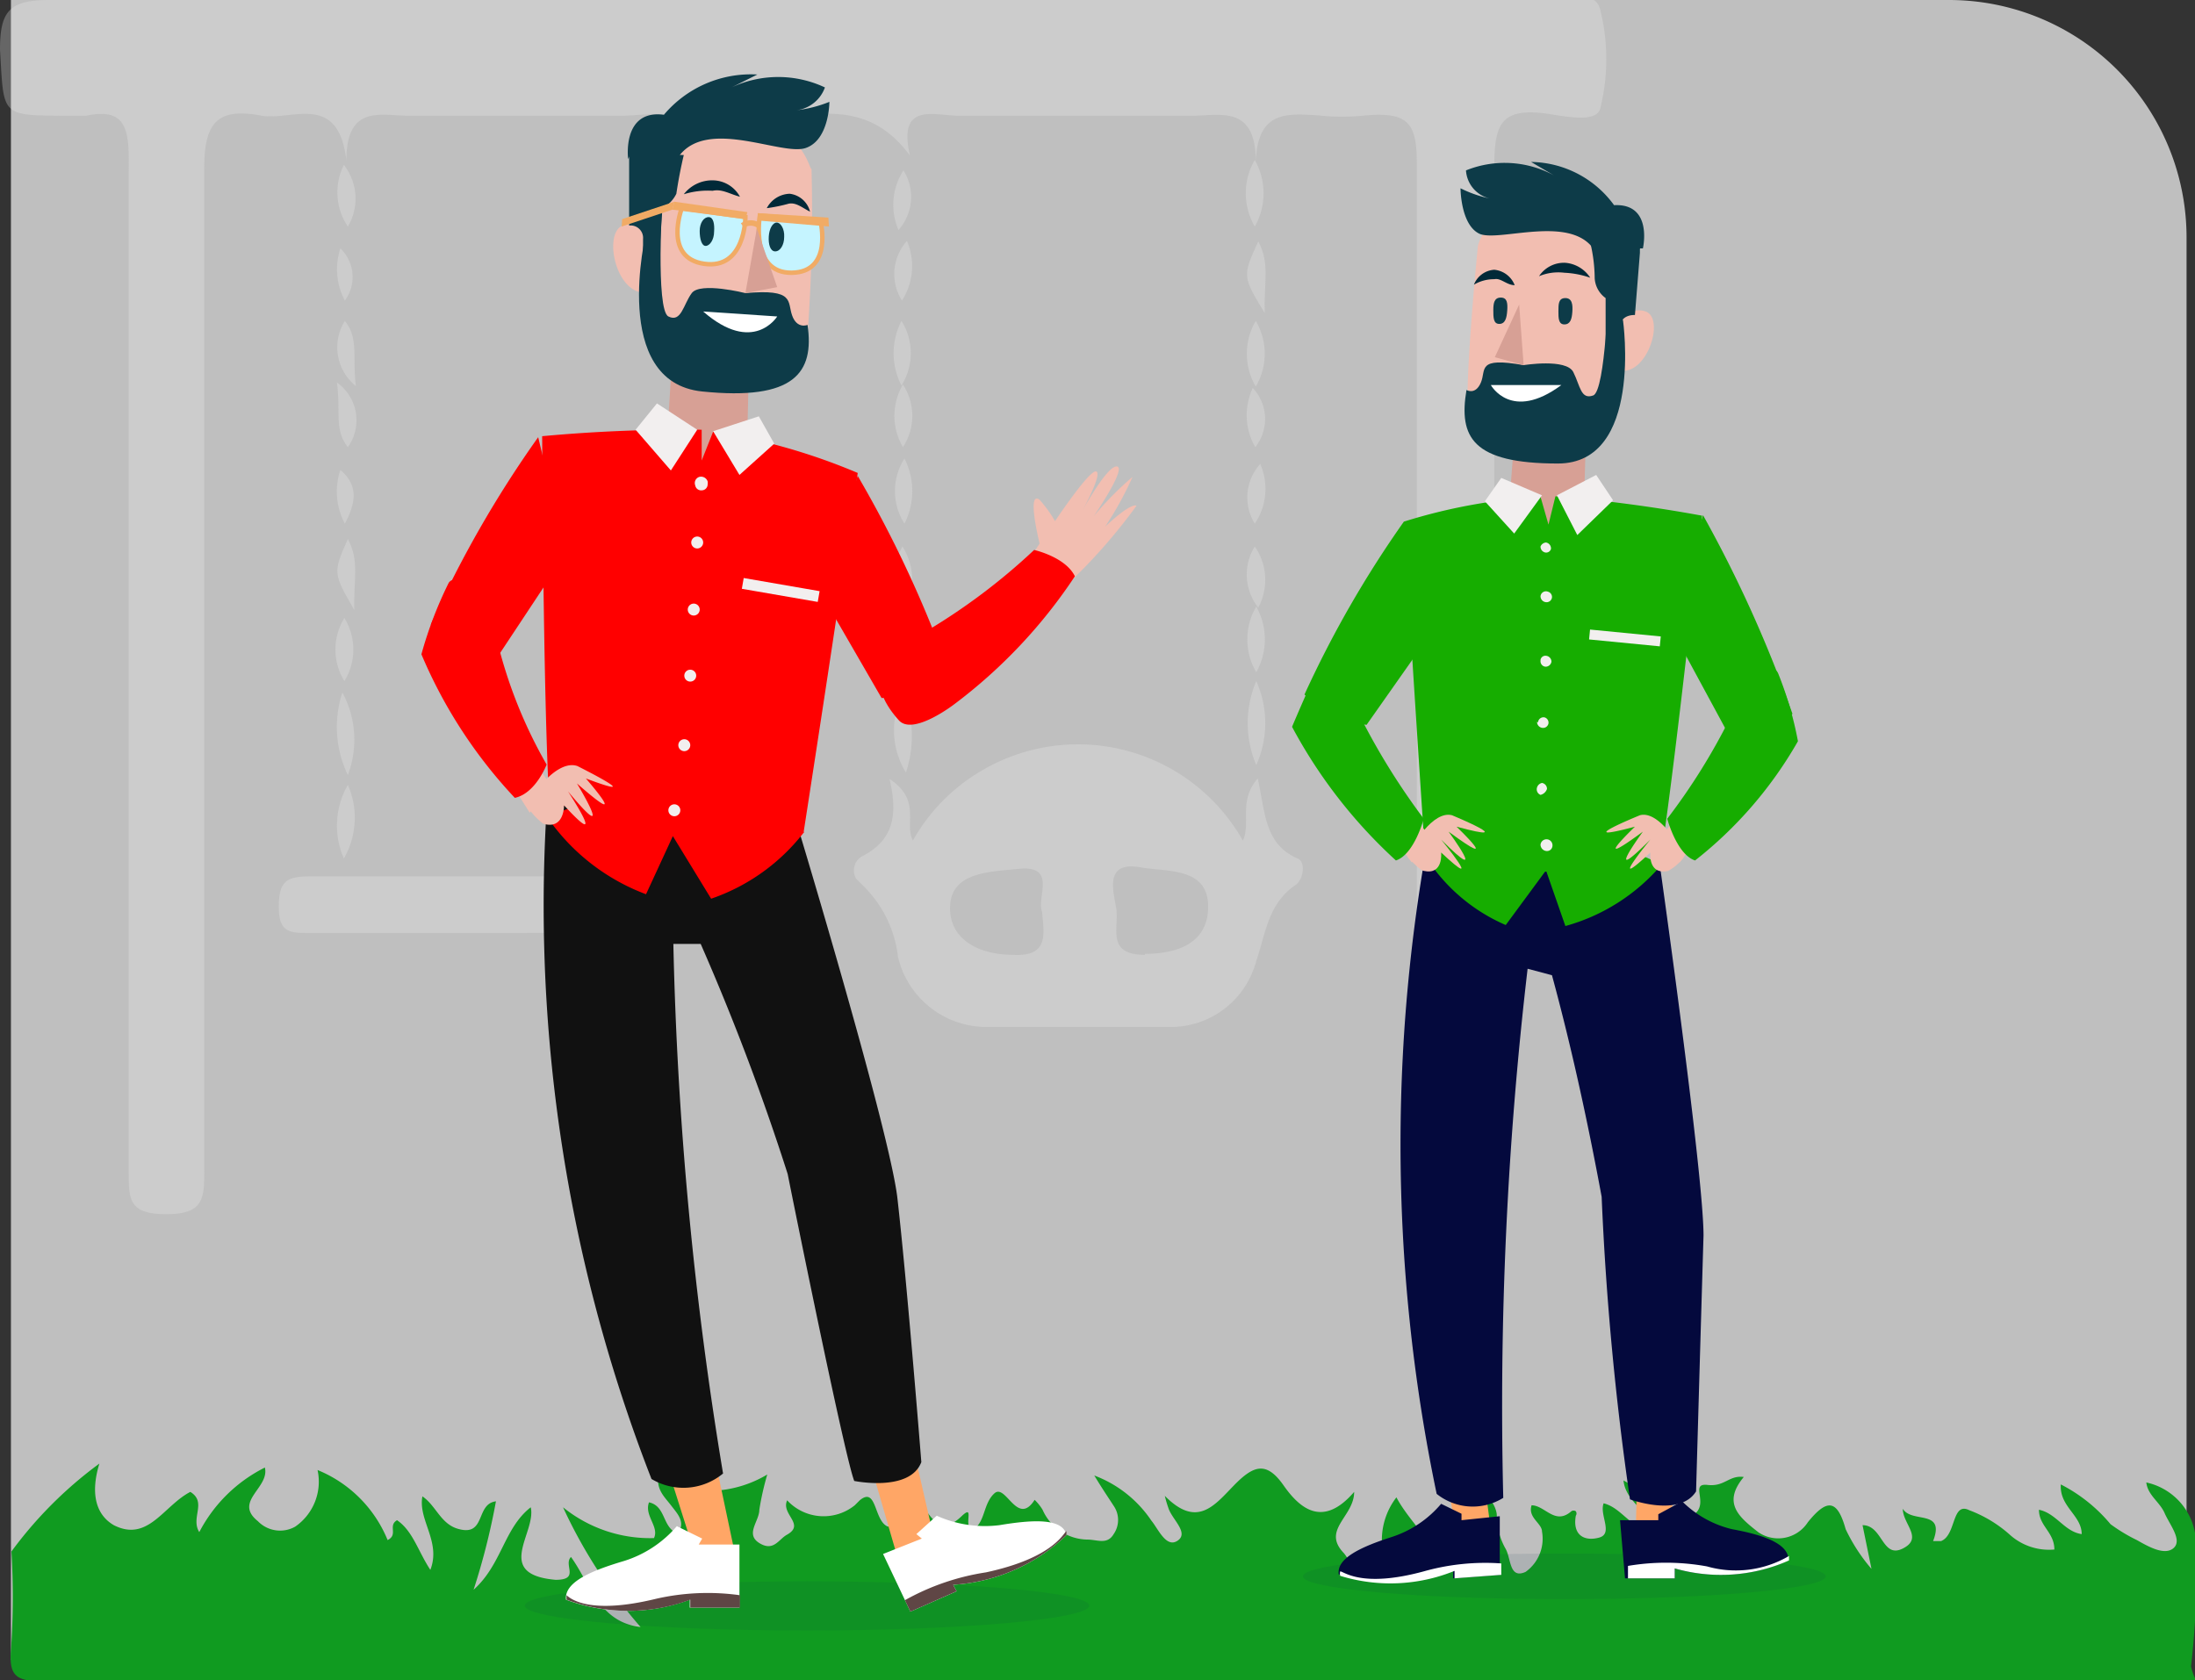 <svg xmlns="http://www.w3.org/2000/svg" viewBox="0 0 44.17 33.82"><rect x="0" y="0" width="44.17" height="33.82" fill="#333333" stroke="none"/><defs><style>.cls-1{fill:#bfbfbf;}.cls-2{opacity:0.27;}.cls-3{fill:#efefef;}.cls-4{fill:#109b20;}.cls-5{fill:#f2beb1;}.cls-6,.cls-8{fill:#0d3b48;}.cls-6{opacity:0.1;isolation:isolate;}.cls-7{fill:#d7a095;}.cls-9{fill:#002938;}.cls-10{fill:#fff;}.cls-11{fill:#c5f4ff;stroke-width:0.09px;}.cls-11,.cls-13{stroke:#f1ab65;stroke-miterlimit:10;}.cls-12{fill:#f1ab65;}.cls-13{fill:none;stroke-width:0.11px;}.cls-14{fill:#ffa666;}.cls-15{fill:#5f4645;}.cls-16{fill:#111;}.cls-17{fill:red;}.cls-18{fill:#f2efef;}.cls-19{fill:#04093d;}.cls-20{fill:#16ad00;}</style></defs><title>marking-marriage-hall</title><g id="Layer_2" data-name="Layer 2"><g id="Layer_1-2" data-name="Layer 1"><path class="cls-1" d="M.22,0h39A4.78,4.78,0,0,1,44,4.78V33.41H.22Z"/><g class="cls-2"><path class="cls-3" d="M25.27,3.25c0-1.15-.73-.92-1.29-.92H19.31c-.51,0-1.25-.29-1,.8-1.09-1.48-2.52-.49-3.69-.8-.65-.15-.26.56-.63.8-.08-1.07-.87-.8-1.5-.8H8.24c-.57,0-1.27-.24-1.27.9-.16-1.38-1.09-.8-1.7-.9-.92-.18-1.17.16-1.16,1.11,0,6.7,0,13.4,0,20.11,0,.56,0,.89-.76.89s-.76-.29-.76-.87V3.18c0-.69-.15-1-.86-.85H1.26C0,2.32.08,2.32,0,1c0-.78.19-1,1-1h30.2c.34,0,.9-.22,1,.19a4.11,4.11,0,0,1,0,2c-.09.3-.75.14-1.13.09-.86-.1-1,.22-1,1.06v20.2c0,.58,0,.86-.81.87s-.75-.33-.75-.89V3.26c0-.8-.2-1-1-.94a4.35,4.35,0,0,1-1,0C25.9,2.29,25.31,2.22,25.27,3.25Z"/><path class="cls-3" d="M26.11,17.28c-.67-.29-.65-.94-.8-1.61-.4.46-.13.9-.3,1.25a3.81,3.81,0,0,0-5.2-1.44,3.76,3.76,0,0,0-1.44,1.44c-.18-.34.18-.81-.47-1.24.18.75.06,1.25-.56,1.56a.33.33,0,0,0-.11.45l.11.11a2.38,2.38,0,0,1,.73,1.46,1.83,1.83,0,0,0,1.86,1.41h3.54a1.78,1.78,0,0,0,1.81-1.33c.19-.54.23-1.16.81-1.54C26.25,17.65,26.26,17.33,26.11,17.28Zm-5.72,1.94c-.72,0-1.31-.33-1.27-1s.81-.67,1.36-.73c.81-.09.37.58.49.86C21,18.77,21.13,19.26,20.39,19.22Zm2.65,0c-.8,0-.51-.56-.58-.95s-.22-.94.5-.81c.52.09,1.32,0,1.35.74s-.55,1-1.27,1Z"/><path class="cls-3" d="M10.23,18.78h-4c-.39,0-.62,0-.62-.52s.15-.62.63-.62h8.19c.46,0,.57.14.57.58s-.14.57-.58.56C13,18.77,11.63,18.78,10.23,18.78Z"/><path class="cls-3" d="M6.89,13.94A2,2,0,0,1,7,15.6,2.22,2.22,0,0,1,6.89,13.94Z"/><path class="cls-3" d="M14.06,15.4a2.16,2.16,0,0,1,0-1.69A2.07,2.07,0,0,1,14.06,15.4Z"/><path class="cls-3" d="M18.18,13.94a2.34,2.34,0,0,1,.05,1.61A1.62,1.62,0,0,1,18.18,13.94Z"/><path class="cls-3" d="M25.28,15.4a2.16,2.16,0,0,1,0-1.69A2.07,2.07,0,0,1,25.28,15.4Z"/><path class="cls-3" d="M6.92,17.28A1.64,1.64,0,0,1,7,15.8,1.64,1.64,0,0,1,6.92,17.28Z"/><path class="cls-3" d="M14.06,17.27a2.16,2.16,0,0,1,0-1.69A2.07,2.07,0,0,1,14.06,17.27Z"/><path class="cls-3" d="M6.94,6.46c.28.35.15.72.22,1.31A1,1,0,0,1,6.94,6.46Z"/><path class="cls-3" d="M14,6.46a1.18,1.18,0,0,1,.07,1.23A1.07,1.07,0,0,1,14,6.46Z"/><path class="cls-3" d="M18.14,6.46a1.22,1.22,0,0,1,0,1.3A1.42,1.42,0,0,1,18.14,6.46Z"/><path class="cls-3" d="M25.27,6.46a1.3,1.3,0,0,1,0,1.32A1.3,1.3,0,0,1,25.27,6.46Z"/><path class="cls-3" d="M7,9c-.28-.35-.14-.72-.22-1.3A.93.93,0,0,1,7,9Z"/><path class="cls-3" d="M14.06,9a1.27,1.27,0,0,1,0-1.28A1.19,1.19,0,0,1,14.06,9Z"/><path class="cls-3" d="M18.17,9a1.24,1.24,0,0,1,0-1.26A1.15,1.15,0,0,1,18.17,9Z"/><path class="cls-3" d="M25.26,9a1.28,1.28,0,0,1-.05-1.19A.91.91,0,0,1,25.26,9Z"/><path class="cls-3" d="M18.2,10.54a1.22,1.22,0,0,1,0-1.31A1.44,1.44,0,0,1,18.2,10.54Z"/><path class="cls-3" d="M25.36,9.34a1.25,1.25,0,0,1-.11,1.2A1,1,0,0,1,25.36,9.34Z"/><path class="cls-3" d="M7,10.85c.24.45.11.8.13,1.43C6.7,11.53,6.7,11.53,7,10.85Z"/><path class="cls-3" d="M14.05,11a1.26,1.26,0,0,1,.08,1.18C13.68,11.71,13.88,11.32,14.05,11Z"/><path class="cls-3" d="M18.16,11a1.26,1.26,0,0,1,.09,1.18C17.81,11.71,18,11.32,18.16,11Z"/><path class="cls-3" d="M25.25,11a1.18,1.18,0,0,1,.07,1.23A1.07,1.07,0,0,1,25.25,11Z"/><path class="cls-3" d="M6.93,12.44a1.21,1.21,0,0,1,0,1.27A1.21,1.21,0,0,1,6.93,12.44Z"/><path class="cls-3" d="M14.06,13.53a1.24,1.24,0,0,1,0-1.26A1.15,1.15,0,0,1,14.06,13.53Z"/><path class="cls-3" d="M18.14,12.44a1.24,1.24,0,0,1,0,1.31A1.44,1.44,0,0,1,18.14,12.44Z"/><path class="cls-3" d="M25.28,13.53a1.3,1.3,0,0,1,0-1.32A1.35,1.35,0,0,1,25.28,13.53Z"/><path class="cls-3" d="M7,4.56a1.23,1.23,0,0,1-.08-1.24A1.1,1.1,0,0,1,7,4.56Z"/><path class="cls-3" d="M14.07,4.56c-.3-.36-.19-.73-.14-1.34A1.16,1.16,0,0,1,14.07,4.56Z"/><path class="cls-3" d="M18.08,4.63a1.28,1.28,0,0,1,.1-1.2A1,1,0,0,1,18.08,4.63Z"/><path class="cls-3" d="M25.25,3.22a1.36,1.36,0,0,1,0,1.34A1.33,1.33,0,0,1,25.25,3.22Z"/><path class="cls-3" d="M6.94,6.05A1.33,1.33,0,0,1,6.85,5,.8.8,0,0,1,6.94,6.05Z"/><path class="cls-3" d="M14.13,4.85A1.25,1.25,0,0,1,14,6.05,1,1,0,0,1,14.13,4.85Z"/><path class="cls-3" d="M6.94,10.54a1.36,1.36,0,0,1-.09-1.08C7.24,9.79,7.14,10.16,6.94,10.54Z"/><path class="cls-3" d="M18.25,4.85a1.28,1.28,0,0,1-.1,1.2A1,1,0,0,1,18.25,4.85Z"/><path class="cls-3" d="M25.32,4.86c.24.45.11.81.13,1.44C25,5.56,25,5.56,25.32,4.86Z"/><path class="cls-3" d="M14.08,10.54a1.22,1.22,0,0,1,0-1.31A1.41,1.41,0,0,1,14.08,10.54Z"/></g><path class="cls-4" d="M.23,31.23A8.25,8.25,0,0,1,2,29.46c-.16.52-.12,1,.29,1.24.69.35,1-.39,1.54-.67.34.21,0,.52.18.81a3,3,0,0,1,1.32-1.3c.1.41-.64.68-.14,1.08a.62.62,0,0,0,.75.11,1.1,1.1,0,0,0,.45-1.14A2.57,2.57,0,0,1,7.8,31c.22-.11,0-.29.19-.4.32.22.42.62.67,1,.22-.57-.25-1-.16-1.48.28.19.37.57.74.66.54.14.33-.51.74-.56A13.79,13.79,0,0,1,9.53,32c.57-.51.61-1.24,1.15-1.66.12.51-.76,1.35.5,1.46.5,0,.15-.3.31-.46.39.54.56,1.31,1.4,1.41a10.06,10.06,0,0,1-1.56-2.41,2.78,2.78,0,0,0,1.83.62c.11-.23-.2-.45-.1-.72.35.08.26.51.58.63.16-.23,0-.39-.13-.56s-.27-.29-.27-.53a2.32,2.32,0,0,0,2.2-.1,5.62,5.62,0,0,0-.16.71c0,.23-.29.49,0,.67s.39-.08.56-.17c.37-.21-.13-.41,0-.69a1,1,0,0,0,1.36.1l.1-.1c.35-.29.28.42.57.53.62-.29-.06-.62-.05-1,.38.09.53.37.73.58s.36.64.81.2c.27-.25,0,.25.22.28.25-.15.2-.52.43-.73s.46.68.81.13a1,1,0,0,1,.16.2,1,1,0,0,0,.9.6c.2,0,.4.11.53-.11a.5.5,0,0,0,0-.57c-.11-.17-.22-.33-.39-.61a2.4,2.4,0,0,1,1.15.91c.14.17.3.56.53.4s-.12-.43-.19-.66a2.17,2.17,0,0,1-.07-.24c.65.66,1,.19,1.39-.21s.65-.5,1,0,.81.84,1.42.13c0,.5-.66.76-.21,1.23.13.15.17.38.42.34s.33-.28.35-.51a1.41,1.41,0,0,1,.29-.95c.27.51.75.86.88,1.48,0-.52.58-.81.57-1.29a.23.23,0,0,1,.23-.24h0c.22,0,.34.29.34.41a1.36,1.36,0,0,0,.18.68c.11.2.07.61.4.46a.82.82,0,0,0,.33-.81c0-.17-.29-.28-.21-.53.27,0,.47.41.8.12a.08.08,0,0,1,.09,0,.08.08,0,0,1,0,.09c-.07.4.18.52.47.44s0-.46.09-.69c.36.09.53.49.92.54,0-.4-.48-.57-.52-1a2.36,2.36,0,0,1,.8.71c.27.27.43.17.66-.06s-.12-.6.23-.56.43-.2.73-.16c-.44.53-.09.81.29,1.11a.71.71,0,0,0,1-.2s0,0,0,0c.38-.47.59-.47.76.14a3.55,3.55,0,0,0,.52.8l-.18-.88c.41,0,.39.68.81.47s0-.49,0-.8c.18.3.86,0,.61.65h.16c.31-.12.21-.8.57-.62a2.58,2.58,0,0,1,.8.48,1.18,1.18,0,0,0,.91.31c0-.35-.31-.47-.31-.8.35.07.51.44.86.49,0-.38-.45-.55-.42-1a3.19,3.19,0,0,1,1,.8A3.39,3.39,0,0,0,43,31c.23.13.56.32.74.16s-.08-.47-.18-.7-.34-.36-.37-.62a1.27,1.27,0,0,1,1,1.28,16.28,16.28,0,0,1-.1,2.42,1.11,1.11,0,0,0,.11.3q-21.65,0-43.37,0c-.51,0-.65-.12-.61-.62A15.67,15.67,0,0,0,.23,31.23Z"/><path class="cls-5" d="M20.72,11.25l.2-.31s-.27-1.08,0-.88a2.61,2.61,0,0,1,.31.43s.7-1.05.83-1-.28.79-.28.79.51-.93.7-.89-.47,1-.47,1a6.46,6.46,0,0,1,.78-.79,6.89,6.89,0,0,1-.55,1s.5-.48.63-.42a11.29,11.29,0,0,1-1.41,1.6Z"/><path class="cls-6" d="M21.92,32.32c0,.27-2.55.5-5.68.5s-5.68-.23-5.68-.5,2.54-.49,5.68-.49S21.92,32.05,21.92,32.32Z"/><polygon class="cls-7" points="13.58 6.31 13.44 8.58 13.25 9.73 14.1 10.01 15.06 10.36 15.04 8.68 15.08 6.95 13.58 6.31"/><path class="cls-5" d="M14.2,2.5c-1.15.21-1.15,1-1.15,1A6.64,6.64,0,0,0,13,4.69a.38.38,0,0,0-.47-.15c-.39.15-.15,1.35.44,1.35a3.68,3.68,0,0,0,.19.86,2.32,2.32,0,0,0,1.51,1,1.34,1.34,0,0,0,1.58-1c.08-1.11.11-2.23.08-3.35C16.28,3.44,16.11,2.13,14.2,2.5Z"/><path class="cls-8" d="M13.76,3.12c-.31,0-.79-.14-1.1-.15V4.54a.25.25,0,0,1,.28.27v.57h.31l.08-1.19a.65.65,0,0,0,.28-.29Q13.67,3.5,13.76,3.12Z"/><path class="cls-9" d="M13.76,3.91a.72.72,0,0,1,.58-.28.63.63,0,0,1,.55.33c-.22-.06-.36-.16-.55-.12A1.62,1.62,0,0,0,13.76,3.91Z"/><path class="cls-9" d="M15.43,4.19a.54.54,0,0,1,.46-.29.48.48,0,0,1,.41.36c-.16-.08-.28-.19-.43-.16A3.13,3.13,0,0,1,15.43,4.19Z"/><path class="cls-8" d="M15,5.9s-.91-.23-1.08,0-.21.6-.47.47-.12-2.43-.12-2.43L13,4.69s-.73,3,1.13,3.19,2.26-.38,2.12-1.34c0,0-.21.09-.31-.19S16,5.81,15,5.9Z"/><path class="cls-10" d="M14.15,6.27l1.49.1S15.16,7.15,14.15,6.27Z"/><path class="cls-8" d="M12.64,3.2s-.13-1,.72-.89a2.29,2.29,0,0,1,1.88-.81l-.52.26a2.21,2.21,0,0,1,1.88,0,.7.7,0,0,1-.58.46,2.54,2.54,0,0,0,.67-.17s0,.77-.48.93-1.94-.6-2.53.14S12.75,3,12.75,3"/><path class="cls-11" d="M13.72,4.19,15,4.37s0,1.06-.83.94S13.72,4.19,13.72,4.19Z"/><path class="cls-8" d="M14.37,4.66c0,.17-.09.29-.17.29s-.12-.14-.12-.3.08-.28.18-.28S14.38,4.52,14.37,4.66Z"/><polygon class="cls-12" points="15.04 4.27 13.57 4.06 13.53 4.22 15 4.41 15.04 4.27"/><path class="cls-11" d="M16.51,4.45l-1.22-.11s-.2,1.16.64,1.15S16.51,4.45,16.51,4.45Z"/><polygon class="cls-12" points="15.25 4.29 16.67 4.38 16.68 4.56 15.27 4.44 15.25 4.29"/><path class="cls-8" d="M15.78,4.77c0,.16-.08.29-.18.29s-.14-.14-.13-.3.08-.28.16-.28S15.79,4.61,15.78,4.77Z"/><polygon class="cls-7" points="15 5.9 15.23 4.6 15.64 5.78 15 5.9"/><polygon class="cls-12" points="13.53 4.22 12.51 4.56 12.52 4.41 13.57 4.06 13.53 4.22"/><path class="cls-13" d="M14.94,4.54a.29.29,0,0,1,.33,0"/><polygon class="cls-14" points="14.28 28.86 14.82 31.42 14.15 31.81 13.15 28.65 14.28 28.86"/><path class="cls-10" d="M13.62,30.72a2.3,2.3,0,0,1-1.06.7c-.64.19-1.21.42-1.17.78a3.56,3.56,0,0,0,2.49,0v.16h1V31.09l-.82,0,.07-.12Z"/><path class="cls-15" d="M13.21,32.18c-1.35.33-1.73,0-1.81-.07v.09a3.56,3.56,0,0,0,2.49,0v.16h1v-.25A4.68,4.68,0,0,0,13.21,32.18Z"/><polygon class="cls-14" points="16.44 25.77 18.27 32.07 18.95 31.64 17.68 26.11 16.44 25.77"/><path class="cls-10" d="M18.85,30.51a2.36,2.36,0,0,0,1.26.19c.66-.11,1.28-.15,1.35.2a3.61,3.61,0,0,1-2.28,1l.07.13-.93.41-.55-1.16.78-.31-.11-.09Z"/><path class="cls-15" d="M19.84,31.65c1.35-.29,1.55-.78,1.62-.83v.08a3.61,3.61,0,0,1-2.28,1l.07.13-.93.41-.11-.23A4.82,4.82,0,0,1,19.84,31.65Z"/><path class="cls-16" d="M11.05,15.59a31.77,31.77,0,0,0,2.06,14.18,1.25,1.25,0,0,0,1.44-.11,74.7,74.7,0,0,1-1-10.66h.55a47.82,47.82,0,0,1,1.75,4.63c.2,1,1.16,5.73,1.34,6.18,0,0,1.12.23,1.35-.38,0,0-.28-3.53-.48-5.3-.15-1.35-2-7.47-2-7.47Z"/><path class="cls-17" d="M11.05,16.08a8.36,8.36,0,0,0,5.12.68s.7-4.5,1.09-7.24a12.26,12.26,0,0,0-2.91-.83l-.23.58,0-.62a31.21,31.21,0,0,0-3.21.13S10.93,14,11.05,16.08Z"/><polygon class="cls-18" points="12.79 8.65 13.5 9.47 14.03 8.65 13.22 8.12 12.79 8.65"/><polygon class="cls-18" points="15.58 8.93 14.88 9.56 14.35 8.68 15.27 8.38 15.58 8.93"/><path class="cls-17" d="M17.26,9.58a23.41,23.41,0,0,1,1.83,3.93,2.16,2.16,0,0,1-1.35.54l-1.26-2.18Z"/><path class="cls-17" d="M10.83,8.8a22.3,22.3,0,0,0-2.16,3.77,2.17,2.17,0,0,0,1.35.64l1.37-2.07Z"/><path class="cls-17" d="M11,16.43A4.2,4.2,0,0,0,13,18l.54-1.17.77,1.26a4,4,0,0,0,1.87-1.34L14,15.39Z"/><path class="cls-17" d="M18.58,12.74a12.48,12.48,0,0,0,2.23-1.67s.63.14.82.53a10.37,10.37,0,0,1-2.42,2.57s-.85.66-1.13.32C17,13.28,18.58,12.74,18.58,12.74Z"/><path class="cls-5" d="M11.62,15.42c-.4-.14-.93.56-1,.83a1.42,1.42,0,0,0,.31.33c.43.13.42-.37.42-.37.92,1,.08-.28.08-.28,1,1.2.18-.16.18-.16,1.14,1,.18-.1.18-.1C13.1,16.16,11.62,15.42,11.62,15.42Z"/><path class="cls-18" d="M14.24,9.75a.12.12,0,0,1-.12.12h0a.12.12,0,0,1-.13-.1v0a.13.13,0,0,1,.08-.17h0a.14.14,0,0,1,.17.09A.19.19,0,0,1,14.24,9.75Z"/><path class="cls-18" d="M14.15,10.92a.12.12,0,1,1-.24,0,.12.12,0,0,1,.24,0Z"/><path class="cls-18" d="M14.08,12.27a.12.12,0,1,1-.12-.12.12.12,0,0,1,.12.12Z"/><circle class="cls-18" cx="13.89" cy="13.6" r="0.12"/><path class="cls-18" d="M13.89,15a.12.12,0,0,1-.12.12h0a.12.12,0,0,1,0-.24.12.12,0,0,1,.12.12Z"/><path class="cls-18" d="M13.69,16.31a.12.12,0,0,1-.24,0,.12.12,0,0,1,.24,0Z"/><rect class="cls-18" x="15.6" y="11.1" width="0.22" height="1.55" transform="translate(1.33 25.33) rotate(-80.18)"/><polygon class="cls-5" points="10.66 16.36 10.23 15.68 10.74 15.3 11.08 15.81 10.66 16.36"/><path class="cls-17" d="M10,12.88a9.52,9.52,0,0,0,1,2.51s-.22.58-.64.67a9.73,9.73,0,0,1-1.88-2.89,8.07,8.07,0,0,1,.55-1.44C9.29,11.37,10,12.88,10,12.88Z"/><ellipse class="cls-6" cx="31.48" cy="31.73" rx="5.26" ry="0.46"/><polygon class="cls-14" points="29.81 29.35 30.03 31.03 29.39 31.26 29.05 29.46 29.81 29.35"/><path class="cls-19" d="M29,30.27a2.18,2.18,0,0,1-1,.67c-.59.19-1.11.42-1.06.75a3.37,3.37,0,0,0,2.3-.1v.18l.94-.07V30.52l-.77.08v-.13Z"/><path class="cls-10" d="M28.65,31.63c-1.25.34-1.61,0-1.68,0a.14.14,0,0,0,0,.09,3.43,3.43,0,0,0,2.3-.1v.15l.94-.07v-.23A4.56,4.56,0,0,0,28.65,31.63Z"/><polygon class="cls-14" points="32.95 29.4 32.91 31.09 33.59 31.24 33.71 29.41 32.95 29.4"/><path class="cls-19" d="M33.85,30.22a2.12,2.12,0,0,0,1,.56c.6.11,1.15.28,1.14.63a3.35,3.35,0,0,1-2.29.16v.2h-1l-.1-1.17h.77v-.12Z"/><path class="cls-10" d="M34.35,31.53A2.11,2.11,0,0,0,36,31.32v.09a3.37,3.37,0,0,1-2.3.16v.2h-.94v-.25A4.6,4.6,0,0,1,34.35,31.53Z"/><path class="cls-19" d="M28.91,16a34.38,34.38,0,0,0,0,14.07,1.16,1.16,0,0,0,1.34.08,75.74,75.74,0,0,1,.49-10.65l.49.13c.4,1.47.73,3,1,4.46a59.84,59.84,0,0,0,.57,6.09s1,.37,1.33-.16c0,0,.1-3.49.15-5.15,0-1.24-.87-7.39-.87-7.39Z"/><polygon class="cls-7" points="31.94 7.84 31.88 9.96 31.97 11.03 31.16 11.21 30.23 11.46 30.39 9.91 30.51 8.31 31.94 7.84"/><path class="cls-5" d="M31.69,4.27c1.05.3,1,1,1,1a5.15,5.15,0,0,1,0,1.11.39.39,0,0,1,.45-.1c.35.18,0,1.25-.52,1.18a2.75,2.75,0,0,1-.24.77,2.15,2.15,0,0,1-1.48.82,1.25,1.25,0,0,1-1.37-1c0-1,.21-3.1.21-3.1S30,3.77,31.69,4.27Z"/><path class="cls-8" d="M32,4.88h1v.21l-.1,1.25c-.3,0-.3.23-.3.23v.52h-.29V6a.53.53,0,0,1-.22-.4A3.16,3.16,0,0,0,32,4.88Z"/><path class="cls-9" d="M32,5.59a1.84,1.84,0,0,0-.52-.1,1,1,0,0,0-.51.07.6.6,0,0,1,.53-.27A.66.66,0,0,1,32,5.59Z"/><path class="cls-9" d="M30.48,5.74c-.16,0-.28-.15-.41-.12a.79.79,0,0,0-.41.11.47.47,0,0,1,.41-.3A.49.49,0,0,1,30.48,5.74Z"/><path class="cls-8" d="M30.66,7.35s.86-.14,1,.14.15.56.4.47.31-2.24.31-2.24l.29.73s.41,2.88-1.31,2.88-2-.53-1.84-1.48c0,0,.18.11.29-.15S29.71,7.18,30.66,7.35Z"/><path class="cls-10" d="M31.42,7.75H30S30.41,8.5,31.42,7.75Z"/><path class="cls-8" d="M33.06,5s.21-.91-.58-.87a2.1,2.1,0,0,0-1.67-.87l.46.27a2.08,2.08,0,0,0-1.77-.1A.62.62,0,0,0,30,4a2.44,2.44,0,0,1-.61-.21s0,.72.37.91,1.84-.4,2.32.33S33,5,33,5"/><path class="cls-8" d="M31.36,6.27c0,.13,0,.26.12.26s.15-.11.16-.25,0-.28-.14-.28S31.36,6.12,31.36,6.27Z"/><path class="cls-8" d="M30.05,6.24c0,.15,0,.28.12.28s.15-.12.16-.27,0-.26-.13-.26S30.05,6.1,30.05,6.24Z"/><polygon class="cls-7" points="30.66 7.35 30.57 6.13 30.08 7.19 30.66 7.35"/><path class="cls-20" d="M33.45,17.06a7.56,7.56,0,0,1-4.77.2s-.28-4.19-.43-6.76A11.23,11.23,0,0,1,31,10l.16.56.14-.57a29.4,29.4,0,0,1,2.95.39S33.74,15.12,33.45,17.06Z"/><polygon class="cls-18" points="32.46 10.07 31.74 10.77 31.33 9.97 32.12 9.56 32.46 10.07"/><polygon class="cls-18" points="29.88 10.09 30.47 10.74 31.03 9.97 30.21 9.62 29.88 10.09"/><path class="cls-20" d="M28.25,10.5a21.59,21.59,0,0,0-2,3.48,2.09,2.09,0,0,0,1.25.61l1.35-1.92Z"/><path class="cls-20" d="M34.27,10.37a25.6,25.6,0,0,1,1.8,4,1.93,1.93,0,0,1-1.25.48l-1.25-2.31Z"/><path class="cls-20" d="M33.44,17.4a3.9,3.9,0,0,1-1.94,1.24l-.39-1.12-.81,1.1a3.59,3.59,0,0,1-1.62-1.39l2.16-1Z"/><path class="cls-5" d="M33,16.41c.37-.1.81.6.88.85a1,1,0,0,1-.31.27c-.41.09-.36-.37-.36-.37-.92.86,0-.26,0-.26-1,1-.15-.16-.15-.16-1.13.83-.16-.1-.16-.1C31.55,17,33,16.41,33,16.41Z"/><path class="cls-18" d="M31,11a.12.12,0,0,0,.09.12h0a.1.1,0,0,0,.12-.07,0,0,0,0,0,0,0,.12.12,0,0,0-.1-.13h0A.13.13,0,0,0,31,11Z"/><path class="cls-18" d="M31,12a.12.12,0,0,0,.1.12.11.11,0,0,0,.13-.09h0a.11.11,0,0,0-.08-.12h0A.11.11,0,0,0,31,12Z"/><path class="cls-18" d="M31,13.3a.11.11,0,0,0,.1.12h0a.12.12,0,0,0,.12-.1.12.12,0,0,0-.11-.12.1.1,0,0,0-.11.08Z"/><path class="cls-18" d="M30.93,14.53a.12.12,0,0,0,.1.12.11.11,0,0,0,.13-.09h0a.11.11,0,0,0-.08-.12h0a.11.11,0,0,0-.13.1Z"/><path class="cls-18" d="M30.93,15.85A.12.12,0,0,0,31,16h0a.18.18,0,0,0,.13-.12.12.12,0,0,0-.1-.12A.13.13,0,0,0,30.93,15.85Z"/><path class="cls-18" d="M31,17a.13.13,0,0,0,.12.13.11.11,0,0,0,.12-.1h0A.12.12,0,0,0,31,17Z"/><rect class="cls-18" x="32.6" y="12.13" width="0.2" height="1.43" transform="translate(16.74 44.14) rotate(-84.43)"/><polygon class="cls-5" points="33.8 17.36 34.25 16.76 33.8 16.37 33.45 16.81 33.8 17.36"/><path class="cls-20" d="M34.8,14.48a12.52,12.52,0,0,1-1.25,2s.19.72.56.84a8.22,8.22,0,0,0,2.07-2.4,7.18,7.18,0,0,0-.4-1.37C35.59,13.15,34.8,14.48,34.8,14.48Z"/><path class="cls-5" d="M29.22,16.41c-.38-.1-.81.6-.89.85.16.16.26.26.32.27.4.09.35-.37.35-.37.92.86,0-.26,0-.26,1,1,.15-.16.15-.16,1.13.83.16-.1.16-.1C30.64,17,29.22,16.41,29.22,16.41Z"/><polygon class="cls-5" points="28.41 17.36 27.96 16.76 28.4 16.37 28.75 16.81 28.41 17.36"/><path class="cls-20" d="M27.4,14.48a13.84,13.84,0,0,0,1.25,2s-.19.72-.56.84A10.06,10.06,0,0,1,26,14.63s.42-1,.62-1.36S27.4,14.48,27.4,14.48Z"/></g></g></svg>